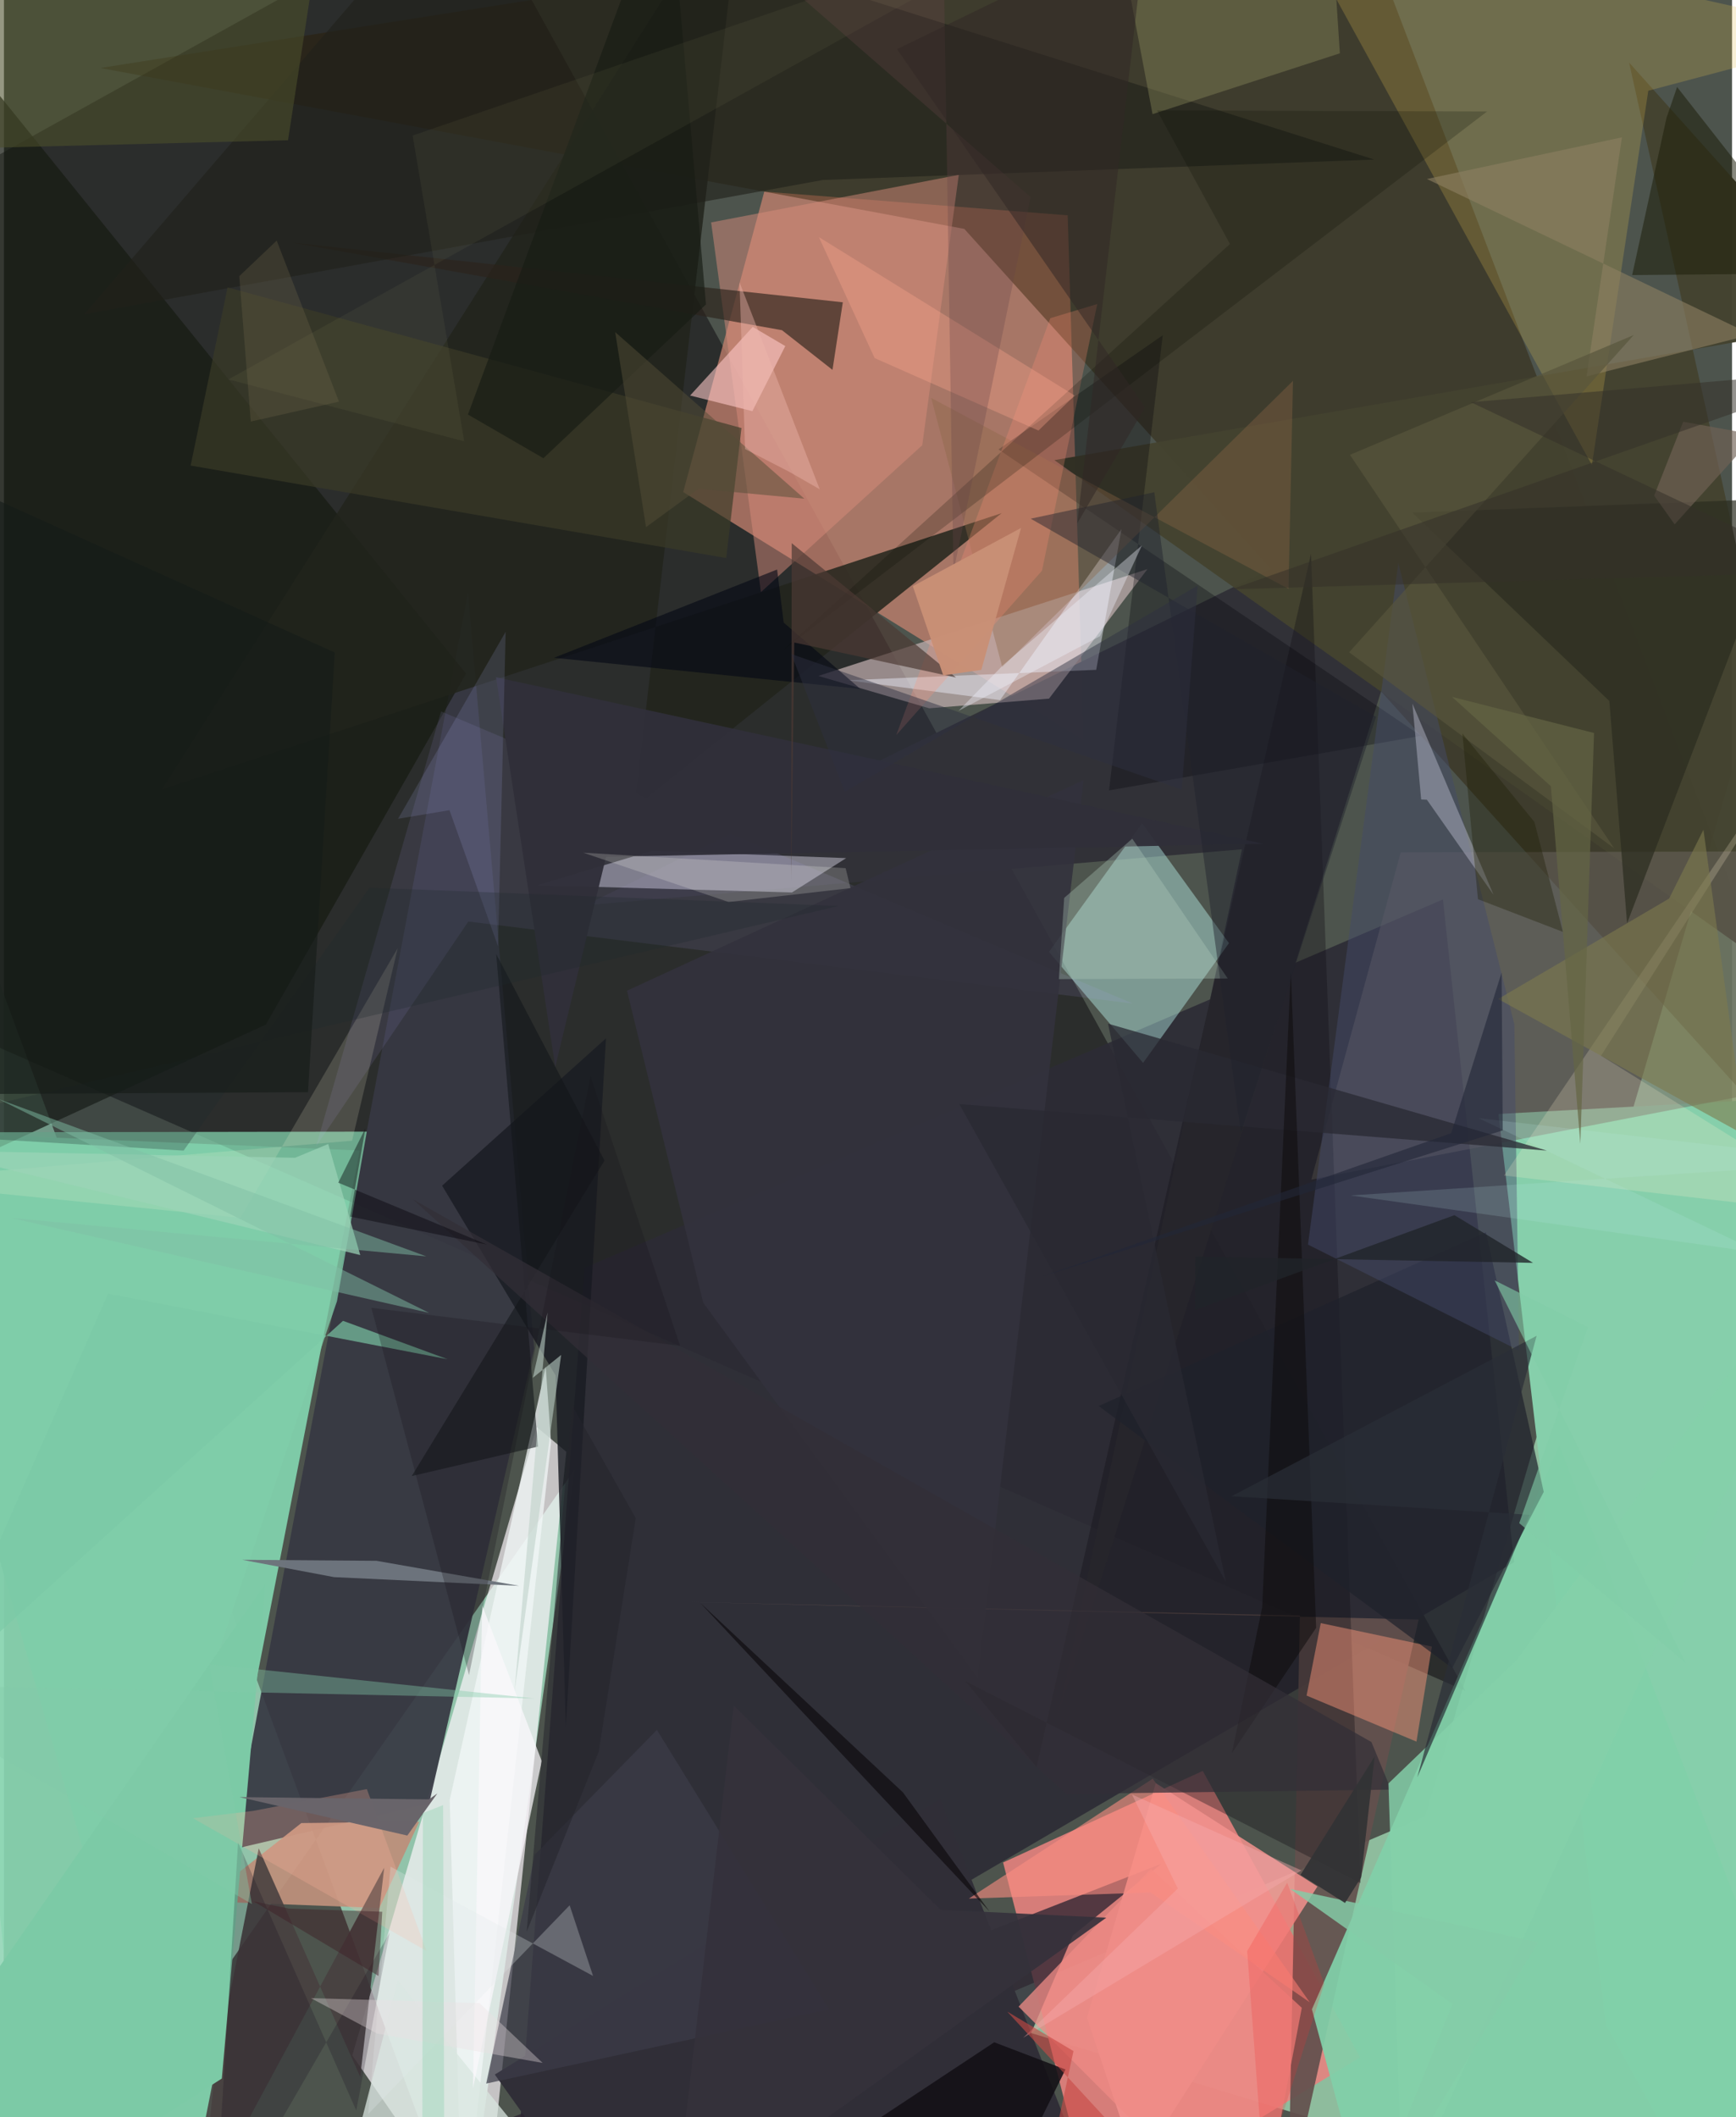 <svg xmlns="http://www.w3.org/2000/svg" width="228" height="278" viewBox="0 0 836 1024"><path fill="#4d544d" d="M0 0h836v1024H0z"/><path fill="#a1dbb4" fill-opacity=".773" d="M464.303 973.414l223.3-94.925 185.45-631.815L835.358 1086z"/><path fill="#adf1d1" fill-opacity=".71" d="M276.178 710.64L223.324 1086-62 313.254 13.725 1086z"/><path fill="#7fcba8" fill-opacity=".996" d="M93.457 1086L-62 546.591l234.098 9.863-51.582 264.604z"/><path fill="#040006" fill-opacity=".459" d="M226.425-52.262L-62 107.974l43.964 391.798 725.094 318.062z"/><path fill="#c6816f" fill-opacity=".749" d="M328.595 237.994L522.35 358.088l-7.748-253.94-146.779-11.473z"/><path fill="#e7827e" fill-opacity=".886" d="M579.949 856.528l-96.595 44.293 44.365 172.292 128.371-78.045z"/><path fill="#fdf6fc" fill-opacity=".682" d="M272.063 702.196L232.139 1086l-63.635-91.865 89.242-303.933z"/><path fill="#2c2b35" fill-opacity=".906" d="M280.874 613.194L248.907 1037.4l481.646-281.809-34.415-320.563z"/><path fill="#2a1b00" fill-opacity=".412" d="M898 591.617L648.328-62 46.711 32.884l417.884 77.826z"/><path fill="#86cfab" fill-opacity=".992" d="M831.466 1081.294L898 529.219l-175.008 9.579 51.91 440.299z"/><path fill="#373843" fill-opacity=".929" d="M205.707 872.223l50.778-219.968-32.004-365.82-114.261 608.16z"/><path fill="#313137" fill-opacity=".988" d="M281.232 437.819l317.688-27.057-89.587 421.028 188.81-598.59z"/><path fill="#2c2431" fill-opacity=".765" d="M87.316 1086l472.568-184.528-42.79 34.67-53.113 124.133z"/><path fill="#c4b1b1" fill-opacity=".706" d="M505.57 337.899l-57.946 4.677-53.666-15.65L553.2 275.263z"/><path fill="#c2fef7" fill-opacity=".404" d="M592.63 456.16l-41.551 57.918-45.543-53.683 45.047-62.292z"/><path fill="#171c14" fill-opacity=".741" d="M223.536 325.787l-96.8 169.749L-62 582.506l2.56-607.315z"/><path fill="#eae7f7" fill-opacity=".412" d="M313.539 411.494l93.91 3.544-26.241 16.611-123.218-3.483z"/><path fill="#22241c" fill-opacity=".843" d="M482.636 248.205l-177.579 142.28L357.83-62 76.572 381.72z"/><path fill="#63504d" fill-opacity=".925" d="M626.937 781.378l-5.683 284.467 63.12-282.538-353.032-8.433z"/><path fill="#444330" fill-opacity=".973" d="M508.17 222.55L898 155.01 786.205 30.278l102.441 461.859z"/><path fill="#e4bf50" fill-opacity=".231" d="M768.21 224.912L619.958-45.271 898 16.719 795.475 43.88z"/><path fill="#6e6861" fill-opacity=".494" d="M898 411.663l-33.912 114.032-231.642 44.853 43.285-158.295z"/><path fill="#80cda9" fill-opacity=".769" d="M161.12 629.306l14.41-81.969-237.53.377L6.853 1086z"/><path fill="#81cfa9" fill-opacity=".929" d="M898 1074.146L752.43 698.96 632.748 971.823l30.9 114.177z"/><path fill="#bc8f7a" fill-opacity=".941" d="M95.933 919.557l85.687 3.26 19.282-41.701-57.05.64z"/><path fill="#120f16" fill-opacity=".353" d="M499.554 854.642l132.76-586.798 23.96 642.953-191.208-97.695z"/><path fill="#d88d7d" fill-opacity=".486" d="M366.204 286.373l-24.093-178.798 119.805-22.991-17.669 130.763z"/><path fill="#ff997b" fill-opacity=".455" d="M690.794 796.392l-53.765-11.354-6.862 35.052 53.164 22.273z"/><path fill="#473f40" fill-opacity=".886" d="M123.243 893.992l49.12 110.541 11.575-101.144L85.442 1086z"/><path fill="#1a1c23" fill-opacity=".831" d="M291.247 502.209l-19.41 332.944-4.972-169.919-54.896-91.764z"/><path fill="#f3928e" fill-opacity=".851" d="M548.104 1048.582l87.312-136.145-78.183-49.997-33.29 113.434z"/><path fill="#2c221b" fill-opacity=".647" d="M400.82 178.892l-24.42-19.185-236.467-42.296 265.88 28.797z"/><path fill="#1e222b" fill-opacity=".702" d="M700.612 806.773L529.584 680.046l187.331-84.026 27.986 125.56z"/><path fill="#21201a" fill-opacity=".624" d="M222.724-62L38.767 152.048l357.407-64.994 266.78-9.877z"/><path fill="#030007" fill-opacity=".294" d="M534.612 382.286l150.994-26.367-204.493-138.565 79.475-55.21z"/><path fill="#3a3b28" fill-opacity=".671" d="M108.168 138.992l248.623 68.041-7.377 62.87-259.102-44.725z"/><path fill="#302e37" d="M296.407 1086l-58.944-82.61L452.9 870.14 536.915 1086z"/><path fill="#b6afff" fill-opacity=".102" d="M546.116 485.396L224.648 445.7 150.99 554.428l60.468-210.343z"/><path fill="#7ccaa6" d="M126.494 765.962l-21.091 239.354-64.133 40.914-103.27-8.778z"/><path fill="#454a6a" fill-opacity=".475" d="M732.95 653.215l-2.28-157.826-56.127-223.104-43.699 329.678z"/><path fill="#ffcaca" fill-opacity=".58" d="M362.237 158.117l-30.29 33.186 30.118 7.555 15.923-31.473z"/><path fill="#eff2ff" fill-opacity=".443" d="M408.067 329.006l120.327-5.034 12.242-68.106-58.752 82.748z"/><path fill="#f2f7f7" fill-opacity=".745" d="M262.081 661.12l-46.437 209.458L221.845 1086l42.814-388.303z"/><path fill="#9d9c67" fill-opacity=".333" d="M646.274 25.78L640.535-62h-106.93L555.65 55.204z"/><path fill="#33323d" fill-opacity=".894" d="M338.277 630.077L471.04 811.435l51.239-434.077-220.885 101.8z"/><path fill="#2b2c20" fill-opacity=".706" d="M776.645 339.059l8.568 107.505 78.61-205.562-182.468 6.948z"/><path fill="#b3b4c5" fill-opacity=".482" d="M720.627 432.793l-32.254-46.004-2.763-.115-4.245-46.362z"/><path fill="#fff4d1" fill-opacity=".204" d="M898 588.547l-172.318-19.989 160.933-237.216-113.993 179.271z"/><path fill="#3c3b48" fill-opacity=".71" d="M256.863 896.98l-23.561 110.767 165.89-35.909-83.318-135.153z"/><path fill="#d8e5de" fill-opacity=".745" d="M294.23 1086l-.303-54.898-131.641 36.013 28.226-109.172z"/><path fill="#4b4f2c" fill-opacity=".588" d="M-19.42 71.794L-62-26.606 157.327-62 137.43 67.831z"/><path fill="#7d7a4d" fill-opacity=".6" d="M805.546 434.614L722.83 483.19l119.662 65.986-20.326-147.86z"/><path fill="#8e8163" fill-opacity=".592" d="M782.716 66.436l-17.101 115.62 79.754-20.222-156.97-75.252z"/><path fill="#131015" fill-opacity=".871" d="M330.534 1086h140.997l42.01-85.072-34.487-13.15z"/><path fill="#1d1f0b" fill-opacity=".533" d="M880.026 132.223l-92.346.816 16.606-76.024 5.13-14.933z"/><path fill="#13151a" fill-opacity=".573" d="M290.54 561.325l-52.412-99.927 20.223 238.266-61.07 14.26z"/><path fill="#8c6546" fill-opacity=".376" d="M448.572 192.48l172.866 92.327 2.157-100.62-140.648 138.506z"/><path fill="#ff9174" fill-opacity=".259" d="M528.905 147.048l-26.731 128.983-70.51 79.517 74.524-201.646z"/><path fill="#040715" fill-opacity=".604" d="M414.291 333.213L377.21 301.11l-3.178-25.657-107.924 42.691z"/><path fill="#302f3a" fill-opacity=".961" d="M609.128 408.098l-317.858 6.31-24.578 101.71-28.639-188.581z"/><path fill="#fff9de" fill-opacity=".157" d="M114.39 589.022L-62 571.254l230.404-19.529 22.064-93.069z"/><path fill="#ffb19c" fill-opacity=".267" d="M120.63 875.86l54.925-10.538 28.851 78.251-113.007-64.172z"/><path fill="#b2baff" fill-opacity=".141" d="M215.534 391.864l23.483 65.806 3.693-152.092-52.05 90.437z"/><path fill="#070b01" fill-opacity=".212" d="M593.099 118.01L377.153 314.25 717.501 53.919l-159.67-.522z"/><path fill="#292932" fill-opacity=".761" d="M534.107 495.104l57.015 269.974L462.15 533.99l284.296 22.518z"/><path fill="#b1cebe" fill-opacity=".333" d="M545.85 405.65l-32.938 28.637-2.587 39.286 81.715-.304z"/><path fill="#ef8b86" fill-opacity=".749" d="M554.9 903.843l72.96 67.267L606.02 1086 490.846 970.53z"/><path fill="#130d1f" fill-opacity=".224" d="M101.684 1081.532l84.876-146.718-16.124 85.975-57.18-129.576z"/><path fill="#fa8d81" fill-opacity=".604" d="M554.743 915.317l76.942 53.103-75.932-108.136-88.972 57.984z"/><path fill="#6d747c" fill-opacity=".992" d="M115.248 754.417l64.991.497 68.96 12.098-89.491-4.209z"/><path fill="#58553c" fill-opacity=".686" d="M778.987 410.317l-127.838-190.32 137.282-57.95-137.674 153.446z"/><path fill="#fbf8fc" fill-opacity=".722" d="M260.177 851.793l-12.727 60.148-20.536 98.029 4.444-233.494z"/><path fill="#ffa891" fill-opacity=".329" d="M421.21 173.195l-26.976-58.523 123.74 76.646-17.505 16.92z"/><path fill="#0d0a0a" fill-opacity=".506" d="M634.805 787.316l-40.747 60.567 14.629-70.42 13.868-307.828z"/><path fill="#322e37" fill-opacity=".718" d="M197.87 580.081l316.052 287.57 157.093-2.072-9.464-23.016z"/><path fill="#20232d" fill-opacity=".455" d="M663.779 346.712l-167.077-95.846 59.792-12.789 41.866 309.795z"/><path fill="#9bd3b7" fill-opacity=".714" d="M156.87 553.312l-16.045 6.667-176.534-3.542 208.065 50.59z"/><path fill="#83c9a9" fill-opacity=".392" d="M99.268 804.93l20.677 116L-62 814.583l318.61 6.904z"/><path fill="#e2eae9" fill-opacity=".275" d="M176.179 1022.513l10.835-119.668 97.972 52.847-11.322-34.178z"/><path fill="#1d1d01" fill-opacity=".341" d="M705.553 354.795l7.52 80.122 41.12 15.812-13.824-53.187z"/><path fill="#84d0aa" fill-opacity=".831" d="M669.768 862.59l6.807 203.308L898 578.64 731.463 803.288z"/><path fill="#7bc9a6" fill-opacity=".667" d="M214.658 657.43l-164.32-31.802-84.651 192.888L164.02 638.834z"/><path fill="#171c15" fill-opacity=".659" d="M260.975 221.63l78.645-74.37L321.453-62 224.46 200.501z"/><path fill="#ccc483" fill-opacity=".063" d="M222.665 213.465L197.7 65.553 519.525-44.69 108.573 183.5z"/><path fill="#f2f3fe" fill-opacity=".365" d="M461.795 343.828l68.434-36.126 20.29-43.921-67.423 58.155z"/><path fill="#4d3934" fill-opacity=".682" d="M381.093 262.711l79.493 64.985-78.248-16.94-1.505 115.351z"/><path fill="#fdfdef" fill-opacity=".196" d="M409.54 429.554l-2.37-9.657-126.897-7.466 70.296 23.83z"/><path fill="#2d2f41" fill-opacity=".467" d="M577.47 283.216l-7.675 98.703-188.914-65.583 25.924 66.566z"/><path fill="#202429" fill-opacity=".788" d="M576.352 607.75l-.079 25.848 125.422-45.867 38.027 23.072z"/><path fill="#1f2a2e" fill-opacity=".275" d="M403.81 438.176L-62 547.615l148.917 8.89 89.938-127.162z"/><path fill="#716155" fill-opacity=".659" d="M812.39 203.97l34.933 6.336-39.103 43.315-9.896-13.922z"/><path fill="#292e36" fill-opacity=".706" d="M741.462 646.081l-57.71 213.521 54.366-126.924-144.235-9z"/><path fill="#69646a" fill-opacity=".992" d="M113.969 869.197l91.622 1.099 4.051-2.861-14.51 20.363z"/><path fill="#0b080b" fill-opacity=".612" d="M434.875 866.876l41.882 57.598L446.57 892.4 336.806 775.222z"/><path fill="#664348" fill-opacity=".298" d="M367.643-17.086L496.69 95.324l-37.336 181.228-4.953-309.898z"/><path fill="#ede0e4" fill-opacity=".353" d="M230.076 968.828l-81.597-2.4 32.052 17.133 80.07 14.215z"/><path fill="#18151d" fill-opacity=".271" d="M283.778 520.607l-58.79 289.589-47.237-177.653 149.344 18.374z"/><path fill="#3d1f25" fill-opacity=".463" d="M181.203 955.697l-60.428-36.073 17.132 3.503 45.097 1.52z"/><path fill="#9bd6b9" fill-opacity=".451" d="M202.683 876.905L202.299 1086h10.835l-.67-212.934z"/><path fill="#84cca8" fill-opacity=".824" d="M653.705 1086l88.491-146.642-119.998-25.764 78.582 55.639z"/><path fill="#c99076" fill-opacity=".973" d="M439.674 283.51l52.374-28.162-19.23 68.636-18.413 2.687z"/><path fill="#34313b" fill-opacity=".902" d="M323.63 1077.667l29.4-252.77 100.105 98.786 80.147 3.838z"/><path fill="#544d37" fill-opacity=".498" d="M295.696 160.635l91.51 80.56-51.203-4.778-25.394 18.558z"/><path fill="#353128" fill-opacity=".525" d="M883.084 276.664l-173.48-82.128 187.678-16.008-303.548 106.496z"/><path fill="#bdebe6" fill-opacity=".161" d="M713.382 540.813l136.24 65.169-198.097-27.787L898 561.996z"/><path fill="#81bfa6" fill-opacity=".478" d="M204.32 607.66L3.332 589.069l202.35 45.911L-2.702 531.556z"/><path fill="#040108" fill-opacity=".412" d="M161.72 572.025l71.864 29.918-66.124-13.525 7.402-42.71z"/><path fill="#323335" fill-opacity=".929" d="M648.764 920.398l7.796-12.342 6.548-58.537-35.884 57.305z"/><path fill="#312725" fill-opacity=".522" d="M432.048 23.776l120.45-58.55-33.258 287.889 32.782-56.116z"/><path fill="#eeb7ae" fill-opacity=".412" d="M394.64 236.64l-38.803-100.12 2.69 80.667 21.31 10.976z"/><path fill="#656645" fill-opacity=".69" d="M700.519 337.059l68.712 17.466-6.618 198.706-14.265-172.958z"/><path fill="#746a4f" fill-opacity=".275" d="M162.077 194.257l-42.673 9.633-5.566-70.323 18.113-17.195z"/><path fill="#f6abae" fill-opacity=".412" d="M627.682 904.655l-81.956-36.715 22.147 45.487-74.829 72.203z"/><path fill="#82cca8" fill-opacity=".596" d="M733.042 736.69l33.268-94.786-45.16-22.63 92.478 185.028z"/><path fill="#c74944" fill-opacity=".616" d="M498.651 1079.345l39.634-48.972-52.924-57.434 32.045 19.098z"/><path fill="#f23031" fill-opacity=".212" d="M638.728 959.478l-29.276 92.034-8.021-107.83 19.37-33.075z"/><path fill="#161c18" fill-opacity=".627" d="M160.04 315.606l-194.462-87.85L-62 529.43l209.092-1.176z"/><path fill="#222638" fill-opacity=".604" d="M725.069 546.737l-.547-76.354-24.392 77.703-197.236 69.112z"/><path fill="#24242c" fill-opacity=".537" d="M252.87 934.322l21.92-254.719 30.858 54.676-17.934 112.983z"/><path fill="#bed0c8" fill-opacity=".58" d="M269.551 655.336l-13.721 11.081 7.155-31.564-16.009 183.401z"/></svg>